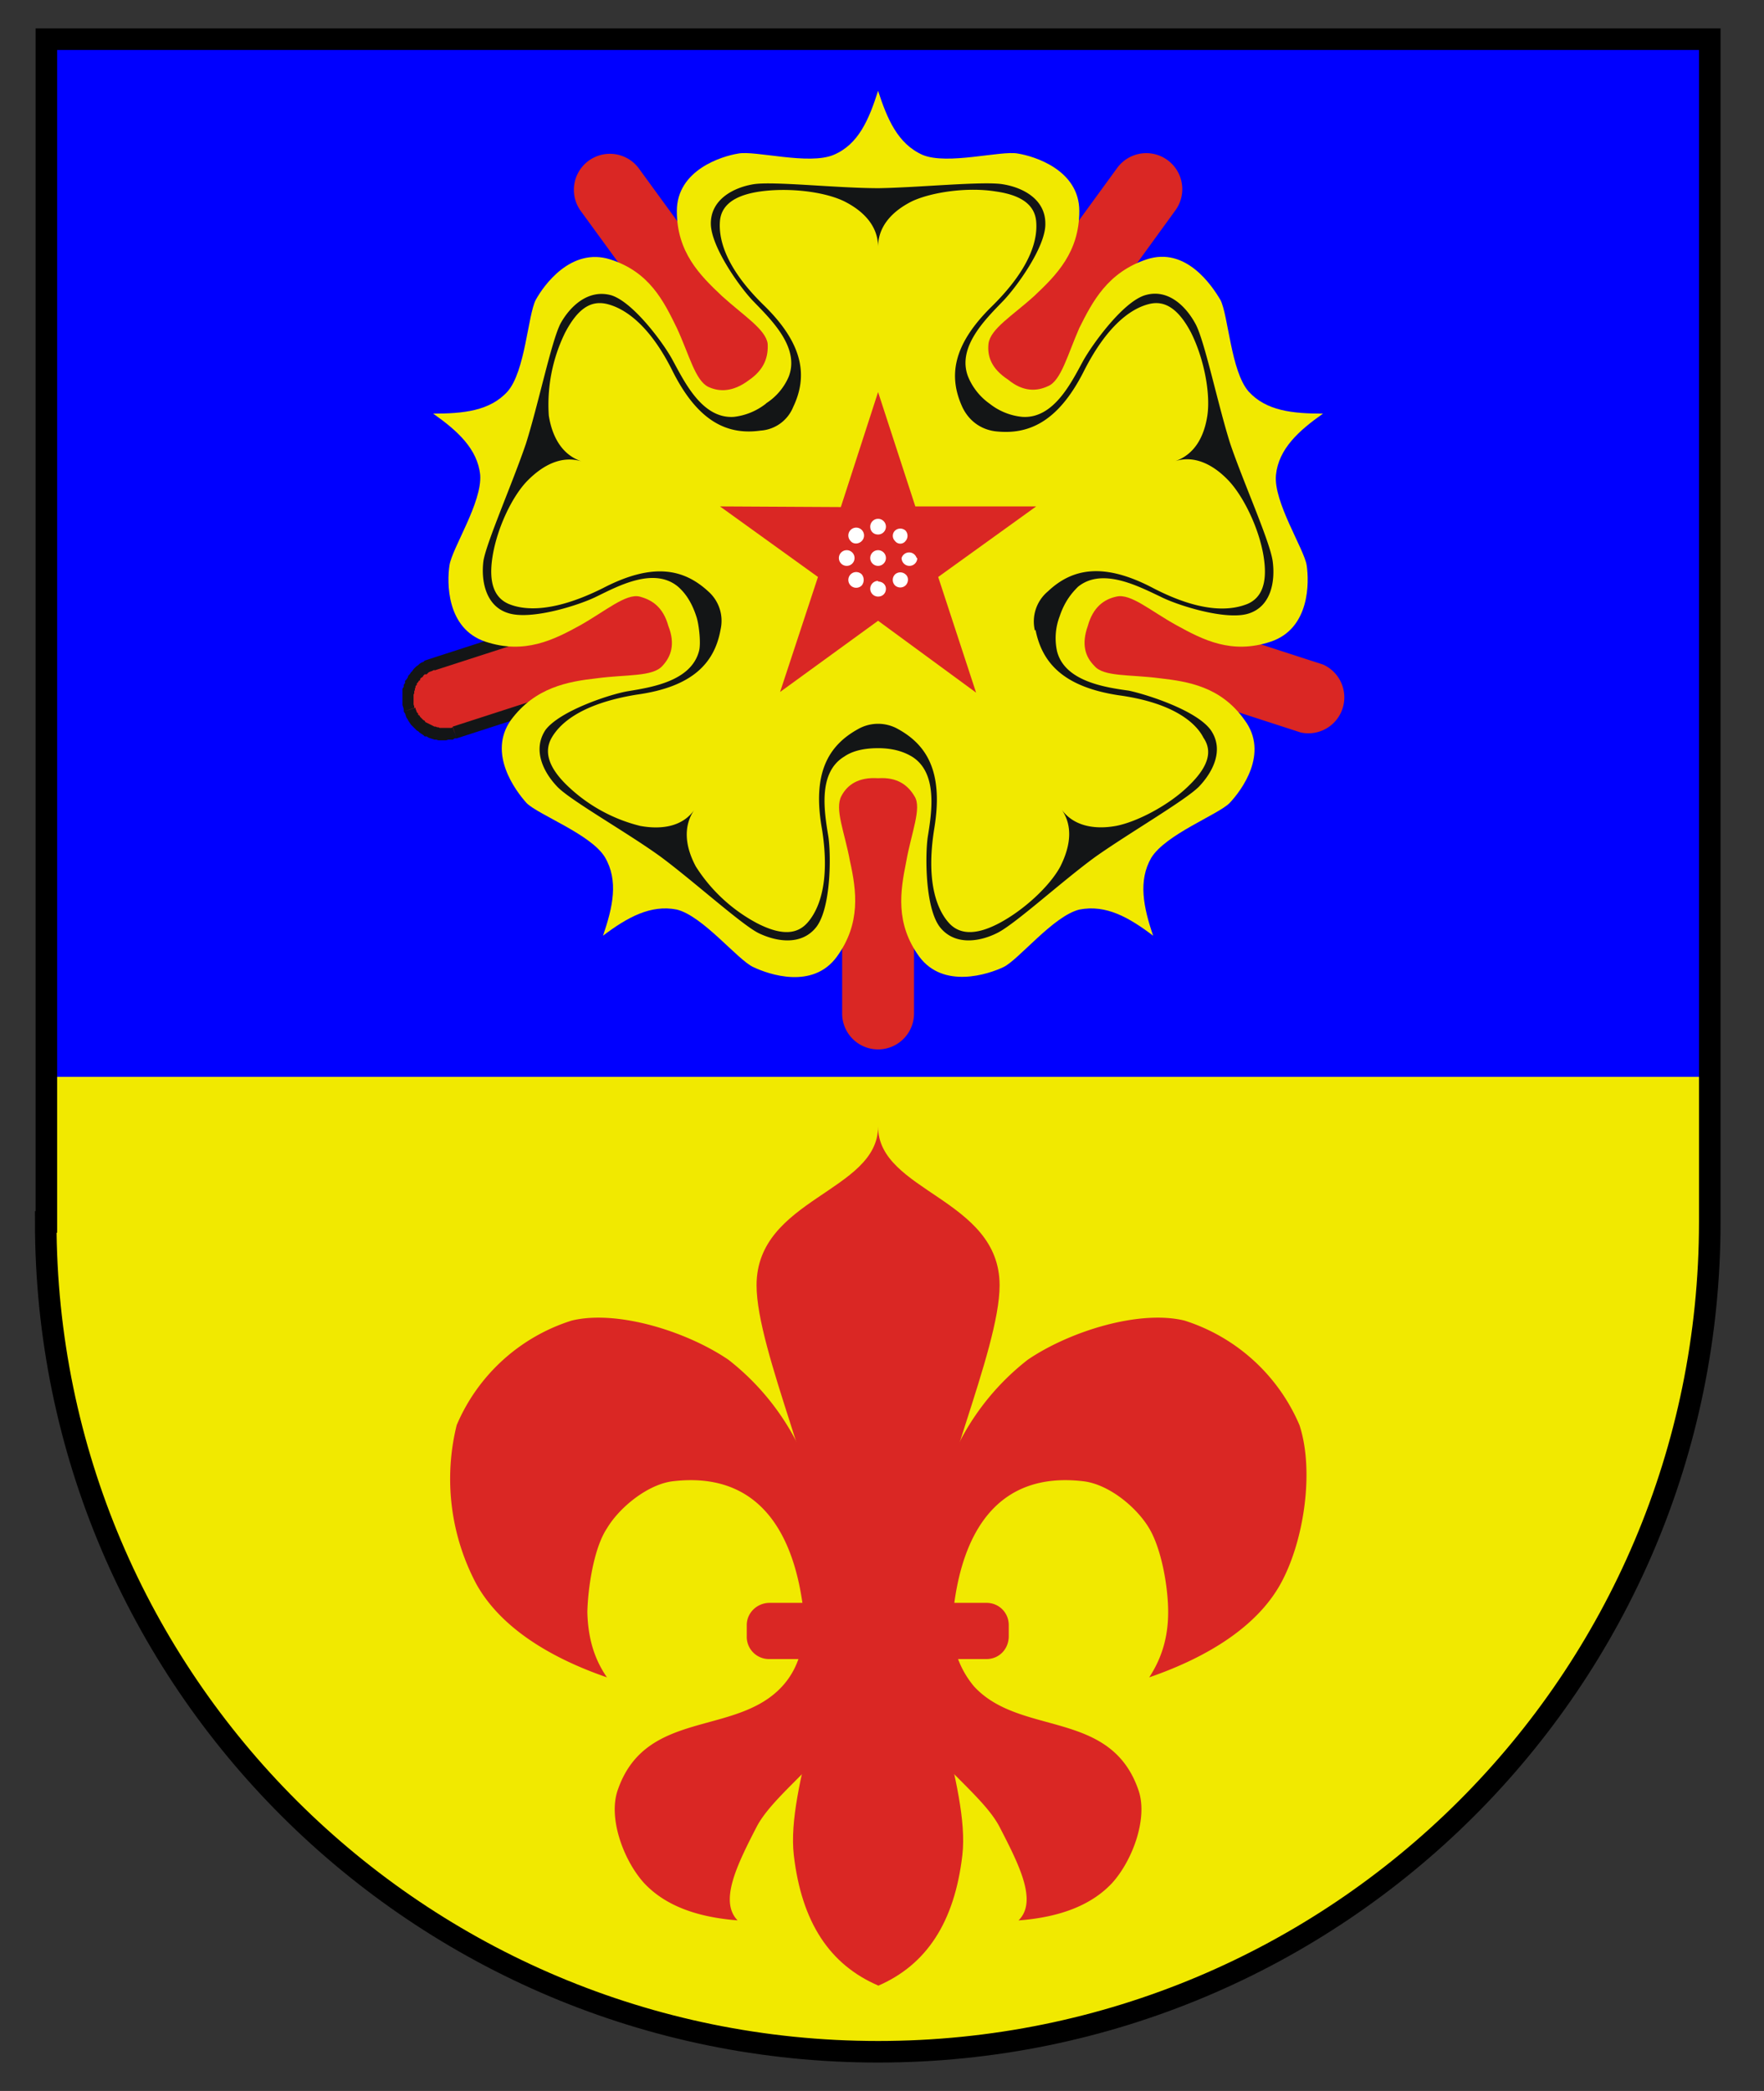 <svg version="1.1" xmlns="http://www.w3.org/2000/svg" viewBox="0 0 27 32"><rect x="0" y="0" width="27" height="32" fill="#333333" stroke="none"/><path fill="#f1e900" d="M.7 18.7c0 7.02 5.71 12.7 12.74 12.7s12.73-5.68 12.73-12.7V.6H.71v18.1z"/><path fill="#00f" d="M.7.6h25.47v15.88H.71V.59z"/><path fill="#da2724" d="M15.06 5.38a.55.55 0 1 0 .89.65l2.04-2.81a.55.55 0 0 0-.89-.65l-2.04 2.8z"/><path fill="#da2724" d="M13.92 6.53l1.29.93 2.15-2.96-1.29-.93zm-2.99-.51c.18.25.52.3.77.12.24-.17.3-.52.12-.76l-2.04-2.8a.55.55 0 1 0-.89.65l2.04 2.8z"/><path fill="#da2724" d="M11.67 7.46l1.3-.93-2.16-2.96-1.29.93zm-1.4 2.68a.55.55 0 0 0-.34-1.04l-3.3 1.07a.55.55 0 1 0 .34 1.04l3.3-1.07z"/><path fill="#131516" d="M10.54 9.48l.17-.06v.03l.01.04.01.03v.25l-.02.03v.03l-.02.03v.03l-.02.02-.02.03-.01.03-.02.02-.02.03-.02.02-.02.02-.02.03-.02.02-.03.02-.02.02-.03.01-.03.02-.02.02h-.03l-.03.02-.03.01-.06-.17.02-.01.02-.01.03-.01.02-.01.02-.01.01-.02.02-.01.02-.01.02-.02.01-.01.02-.02.01-.02.01-.02.02-.01v-.02l.02-.02V9.8l.01-.02.01-.02v-.02l.01-.03V9.7l.01-.02V9.5l-.02-.02zm0 0zm-.58-.3l-.06-.17h.03l.03-.02h.07l.03-.01h.13l.03.01h.03l.03.01.03.01.02.01.03.02h.03l.03.02.02.02.03.02.02.02.03.02.02.02.02.02.02.02.02.03.02.02.02.03.02.02.01.03.02.03v.03l.02.03-.17.06-.01-.02-.01-.02-.01-.02-.01-.03-.01-.01-.02-.02-.01-.02-.01-.02-.02-.01-.01-.02-.02-.01-.02-.02-.02-.01-.01-.01-.02-.01-.02-.01-.02-.01-.02-.01-.02-.01h-.02l-.03-.01h-.02l-.02-.01h-.18l-.03.02zm-3.31 1.08l-.06-.18L9.9 9.01l.06.18-3.31 1.07zm-.3.57l-.17.06v-.03l-.01-.04-.01-.03v-.25l.02-.03v-.03l.02-.03v-.03l.02-.02.02-.03.01-.03.02-.02.02-.03.02-.02.02-.03.02-.02.02-.02.03-.02.02-.02.03-.02.03-.01.02-.02.03-.01.03-.01.03-.01.06.17-.02.01-.02.01-.03.01-.02.01-.01.01-.02.02H6.5l-.02.02-.01.02-.02.01-.02.02v.02l-.02.01-.01.02-.02.02v.02l-.02.02v.02l-.01.02v.02l-.01.02v.03l-.01.02v.15l.01.03v.02zm0 0zm.58.3l.06.17h-.03l-.03.02h-.07l-.03.01h-.12l-.03-.01h-.03l-.03-.01-.03-.01-.03-.01-.03-.02H6.5l-.02-.02-.03-.02-.03-.02-.02-.02-.02-.01-.03-.03-.02-.02-.02-.02-.02-.02-.02-.03-.02-.03-.01-.02-.02-.03-.01-.03-.01-.03-.02-.03.18-.06v.02l.01.02.01.03.02.02v.02l.02.01.01.02.02.02.01.01.02.02.02.01.01.02.02.01.02.01.02.01.02.01.02.01.02.01.02.01h.02l.02.01h.02l.02.01h.18l.03-.02zm3.31-1.08l.06.18-3.31 1.07-.06-.18 3.31-1.07z"/><path fill="#da2724" d="M11.87 9.88l-.5-1.51L7.9 9.5l.49 1.5zm2.12 2.16c0-.3-.25-.55-.55-.55-.3 0-.55.25-.55.55v3.47a.55.55 0 1 0 1.1 0v-3.47z"/><path fill="#da2724" d="M14.23 10.44h-1.59v3.66h1.6zm2.72-1.34a.55.55 0 0 0-.34 1.04l3.3 1.07a.55.55 0 0 0 .34-1.04l-3.3-1.07z"/><path fill="#da2724" d="M15.5 8.37l-.49 1.51 3.48 1.13.5-1.51z"/><path fill="#f1e900" d="M6.63 6.33c.46 0 .87-.04 1.14-.34.27-.31.31-1.17.43-1.4.12-.22.54-.81 1.14-.62s.82.64 1.02 1.05c.19.41.28.8.48.9.17.08.38.08.62-.1.25-.17.3-.37.29-.56-.03-.22-.37-.43-.7-.73-.34-.32-.69-.67-.69-1.3s.69-.84.94-.88c.26-.05 1.08.18 1.46.02s.54-.54.68-.98c.14.43.3.81.68.98.38.16 1.2-.07 1.46-.02.25.04.94.25.94.88s-.35.98-.69 1.3c-.33.3-.67.5-.7.73-.02.19.04.38.3.55.23.19.44.18.61.1.2-.08.3-.48.48-.89.2-.4.43-.85 1.03-1.05s1 .4 1.13.62c.12.23.16 1.09.43 1.4.27.3.68.34 1.14.34-.37.26-.68.54-.72.94-.04.41.43 1.13.47 1.38.04.26.05.97-.55 1.17-.6.2-1.04-.03-1.44-.25-.4-.22-.7-.49-.92-.44-.19.04-.36.16-.44.45-.1.28-.04.47.1.61.14.17.54.13 1 .19.44.05.94.13 1.3.64.38.51-.05 1.08-.23 1.27-.18.18-.98.48-1.2.84-.2.35-.12.75.03 1.19-.37-.28-.72-.48-1.13-.4-.4.1-.93.77-1.16.88s-.92.34-1.29-.16c-.37-.51-.29-1-.2-1.45.08-.45.24-.82.13-1-.1-.17-.26-.3-.56-.28-.3-.02-.47.1-.56.27-.11.2.05.56.13 1 .1.45.17.95-.2 1.46s-1.05.27-1.28.16c-.24-.11-.77-.78-1.17-.88-.4-.08-.76.12-1.13.4.15-.44.24-.84.03-1.2-.21-.35-1.02-.65-1.2-.83-.17-.19-.6-.76-.24-1.27.37-.5.87-.59 1.32-.64.45-.06.85-.02 1-.19.13-.14.2-.33.09-.61-.08-.29-.25-.4-.44-.45-.21-.05-.52.22-.91.44-.4.22-.85.45-1.45.25s-.59-.91-.55-1.17.5-.96.47-1.38c-.04-.4-.35-.68-.72-.94z"/><path fill="#131516" d="M15.85 9.64c.1.5.42.87 1.27 1 .88.12 1.2.45 1.3.65.13.19.1.42-.22.73-.3.3-.8.56-1.12.62-.33.06-.65 0-.83-.25.18.26.13.57-.02.87-.16.3-.56.67-.94.87s-.62.16-.77-.01c-.15-.17-.36-.57-.22-1.44.14-.85-.1-1.27-.55-1.52a.62.62 0 0 0-.62 0c-.45.25-.7.67-.55 1.52.14.87-.07 1.27-.22 1.44s-.38.21-.77.01a2.5 2.5 0 0 1-.94-.87c-.16-.3-.2-.61-.02-.87-.18.26-.5.31-.83.25a2.46 2.46 0 0 1-1.12-.62c-.31-.3-.35-.54-.23-.74.12-.2.43-.51 1.3-.65.86-.12 1.19-.49 1.28-1a.6.6 0 0 0-.19-.58C10.47 8.71 10 8.6 9.23 9c-.8.4-1.24.33-1.45.24-.2-.09-.31-.3-.24-.73s.3-.92.54-1.16.52-.38.82-.29c-.3-.1-.45-.38-.5-.7a2.5 2.5 0 0 1 .25-1.27c.2-.38.4-.49.63-.44.22.05.63.25 1.02 1.04.39.77.84.97 1.34.9a.58.58 0 0 0 .5-.36c.22-.46.17-.95-.44-1.55-.64-.62-.7-1.07-.68-1.3.02-.22.19-.39.62-.45s.97 0 1.28.15c.3.15.52.38.52.7 0-.32.22-.55.52-.7.3-.14.85-.22 1.28-.15.43.06.6.23.62.46s-.04.67-.68 1.3c-.61.6-.66 1.08-.45 1.54.1.21.28.34.5.37.51.06.96-.14 1.35-.9.4-.8.8-1 1.02-1.05.22-.05.43.06.63.44.2.4.3.93.25 1.27-.05.33-.2.6-.5.7.3-.1.59.05.82.29s.47.73.54 1.16c.07.43-.04.64-.24.73-.22.09-.66.17-1.45-.24-.76-.4-1.24-.3-1.61.05a.6.6 0 0 0-.2.6zm-4.13-3.46a.97.97 0 0 1-.49.2c-.48.03-.75-.53-.93-.86-.13-.25-.6-.89-.94-1-.35-.1-.63.16-.78.43-.14.27-.34 1.24-.53 1.84-.2.59-.6 1.5-.65 1.79-.04.3.03.69.37.8.35.12 1.1-.12 1.36-.25.33-.16.88-.46 1.25-.15.09.08.2.21.28.46.04.12.07.41.04.52-.12.47-.74.56-1.1.62-.28.05-1.03.3-1.25.59-.2.3-.04.64.18.87.2.21 1.07.7 1.58 1.07.5.37 1.24 1.04 1.5 1.17.29.14.67.19.89-.1.22-.3.22-1.09.18-1.37-.06-.37-.17-.98.24-1.23.1-.07.26-.13.52-.13s.42.07.52.13c.4.25.3.86.24 1.23-.04.28-.04 1.07.18 1.37.22.29.6.24.88.1.27-.13 1-.8 1.51-1.17.51-.36 1.37-.86 1.58-1.07.22-.23.39-.57.18-.87-.22-.3-.97-.54-1.25-.6-.36-.05-.98-.14-1.1-.6a.94.94 0 0 1 .04-.54c.08-.24.2-.37.28-.45.37-.3.92-.01 1.26.15.25.13 1 .37 1.35.26s.41-.5.37-.8c-.04-.3-.45-1.21-.65-1.8-.19-.6-.39-1.57-.53-1.83-.15-.28-.43-.55-.78-.44-.34.11-.8.75-.94 1-.18.33-.45.89-.93.86a.95.95 0 0 1-.5-.2.95.95 0 0 1-.33-.41c-.18-.45.26-.88.52-1.15.2-.2.67-.84.66-1.2 0-.37-.34-.55-.65-.6-.3-.05-1.28.05-1.9.06-.64 0-1.62-.11-1.92-.06-.3.05-.65.23-.65.6 0 .36.46 1 .66 1.2.26.27.71.7.53 1.15a.91.91 0 0 1-.34.4z"/><path fill="#da2724" d="M13.44 6l-.57 1.76-1.85-.01 1.5 1.08-.58 1.76 1.5-1.09 1.5 1.1-.58-1.77 1.5-1.08h-1.85z"/><path fill="#da2724" d="M14.4 8.54a.95.95 0 1 1-1.91 0 .95.95 0 0 1 1.9 0z"/><path fill="#fff" d="M14.04 8.54a.12.12 0 0 1-.24 0 .12.12 0 0 1 .23 0zm-.96 0a.12.12 0 0 1-.24 0 .12.12 0 0 1 .24 0zm.62-.26a.1.1 0 0 0 .16 0 .12.12 0 0 0 0-.16.12.12 0 0 0-.16 0 .11.11 0 0 0 0 .16zm-.51.51c.04.05.04.12 0 .17a.12.12 0 0 1-.17 0 .12.12 0 0 1 0-.17.12.12 0 0 1 .17 0zm.25-.61a.12.12 0 0 0 0-.24.12.12 0 0 0-.12.12c0 .07.05.12.12.12zm0 .72c.07 0 .12.05.12.11 0 .07-.05.12-.12.12a.12.12 0 1 1 0-.24zm-.25-.62a.12.12 0 0 0 0-.17.12.12 0 0 0-.17 0 .12.12 0 0 0 0 .17c.04.05.12.05.17 0zm.51.51a.12.12 0 0 1 .16 0c.05.04.05.12 0 .17a.12.12 0 0 1-.16 0 .12.12 0 0 1 0-.17zm-.14-.25a.12.12 0 0 1-.24 0 .12.12 0 0 1 .24 0z"/><path fill="none" stroke="#000" stroke-width=".33" stroke-miterlimit="4" stroke-linecap="butt" stroke-linejoin="miter" d="M.7 18.7c0 7.02 5.71 12.7 12.74 12.7s12.73-5.68 12.73-12.7V.6H.71v18.1z"/><path fill="#da2724" d="M13.44 30.39c.74-.32 1.17-.97 1.29-2 .12-1.04-.69-2.75-.57-4.15.12-1.4 1.14-3.57 1.14-4.57 0-1.33-1.86-1.43-1.86-2.43 0 1-1.86 1.1-1.86 2.43 0 1 1.02 3.18 1.14 4.57.12 1.4-.69 3.1-.57 4.15.12 1.03.55 1.68 1.3 2z"/><path fill="#da2724" d="M15.59 29.39c.65-.05 1.12-.24 1.43-.57.31-.34.55-.98.41-1.41-.42-1.26-1.81-.83-2.52-1.6a1.43 1.43 0 0 1-.32-1.14c.13-1.22.68-2.16 2-2 .39.05.81.4 1 .72s.29.9.29 1.28c0 .39-.1.71-.29 1 .9-.31 1.65-.78 2.01-1.43.36-.65.52-1.73.29-2.43a2.85 2.85 0 0 0-1.76-1.6c-.7-.17-1.77.17-2.4.6a3.8 3.8 0 0 0-1.29 1.86c-.33.84-.85 2.25-.71 3.15.14.88 1.26 1.54 1.57 2.14.31.6.58 1.14.29 1.43zm-4.29 0c-.66-.05-1.13-.24-1.44-.57-.31-.34-.55-.98-.41-1.41.42-1.26 1.81-.83 2.52-1.6.26-.28.37-.68.33-1.14-.14-1.22-.69-2.16-2.01-2-.38.05-.81.4-1 .72-.2.3-.29.9-.3 1.28.01.39.1.71.3 1-.9-.31-1.64-.78-2-1.43a3.43 3.43 0 0 1-.3-2.43 2.84 2.84 0 0 1 1.76-1.6c.7-.17 1.77.17 2.4.6a3.8 3.8 0 0 1 1.29 1.86c.33.84.85 2.25.71 3.15-.14.88-1.26 1.54-1.57 2.14-.31.6-.57 1.14-.29 1.43z"/><path fill="#da2724" d="M11.78 24.53h3.32c.19 0 .34.15.34.34v.17c0 .2-.15.35-.34.35h-3.32a.34.34 0 0 1-.35-.35v-.17c0-.19.16-.34.35-.34z"/></svg>